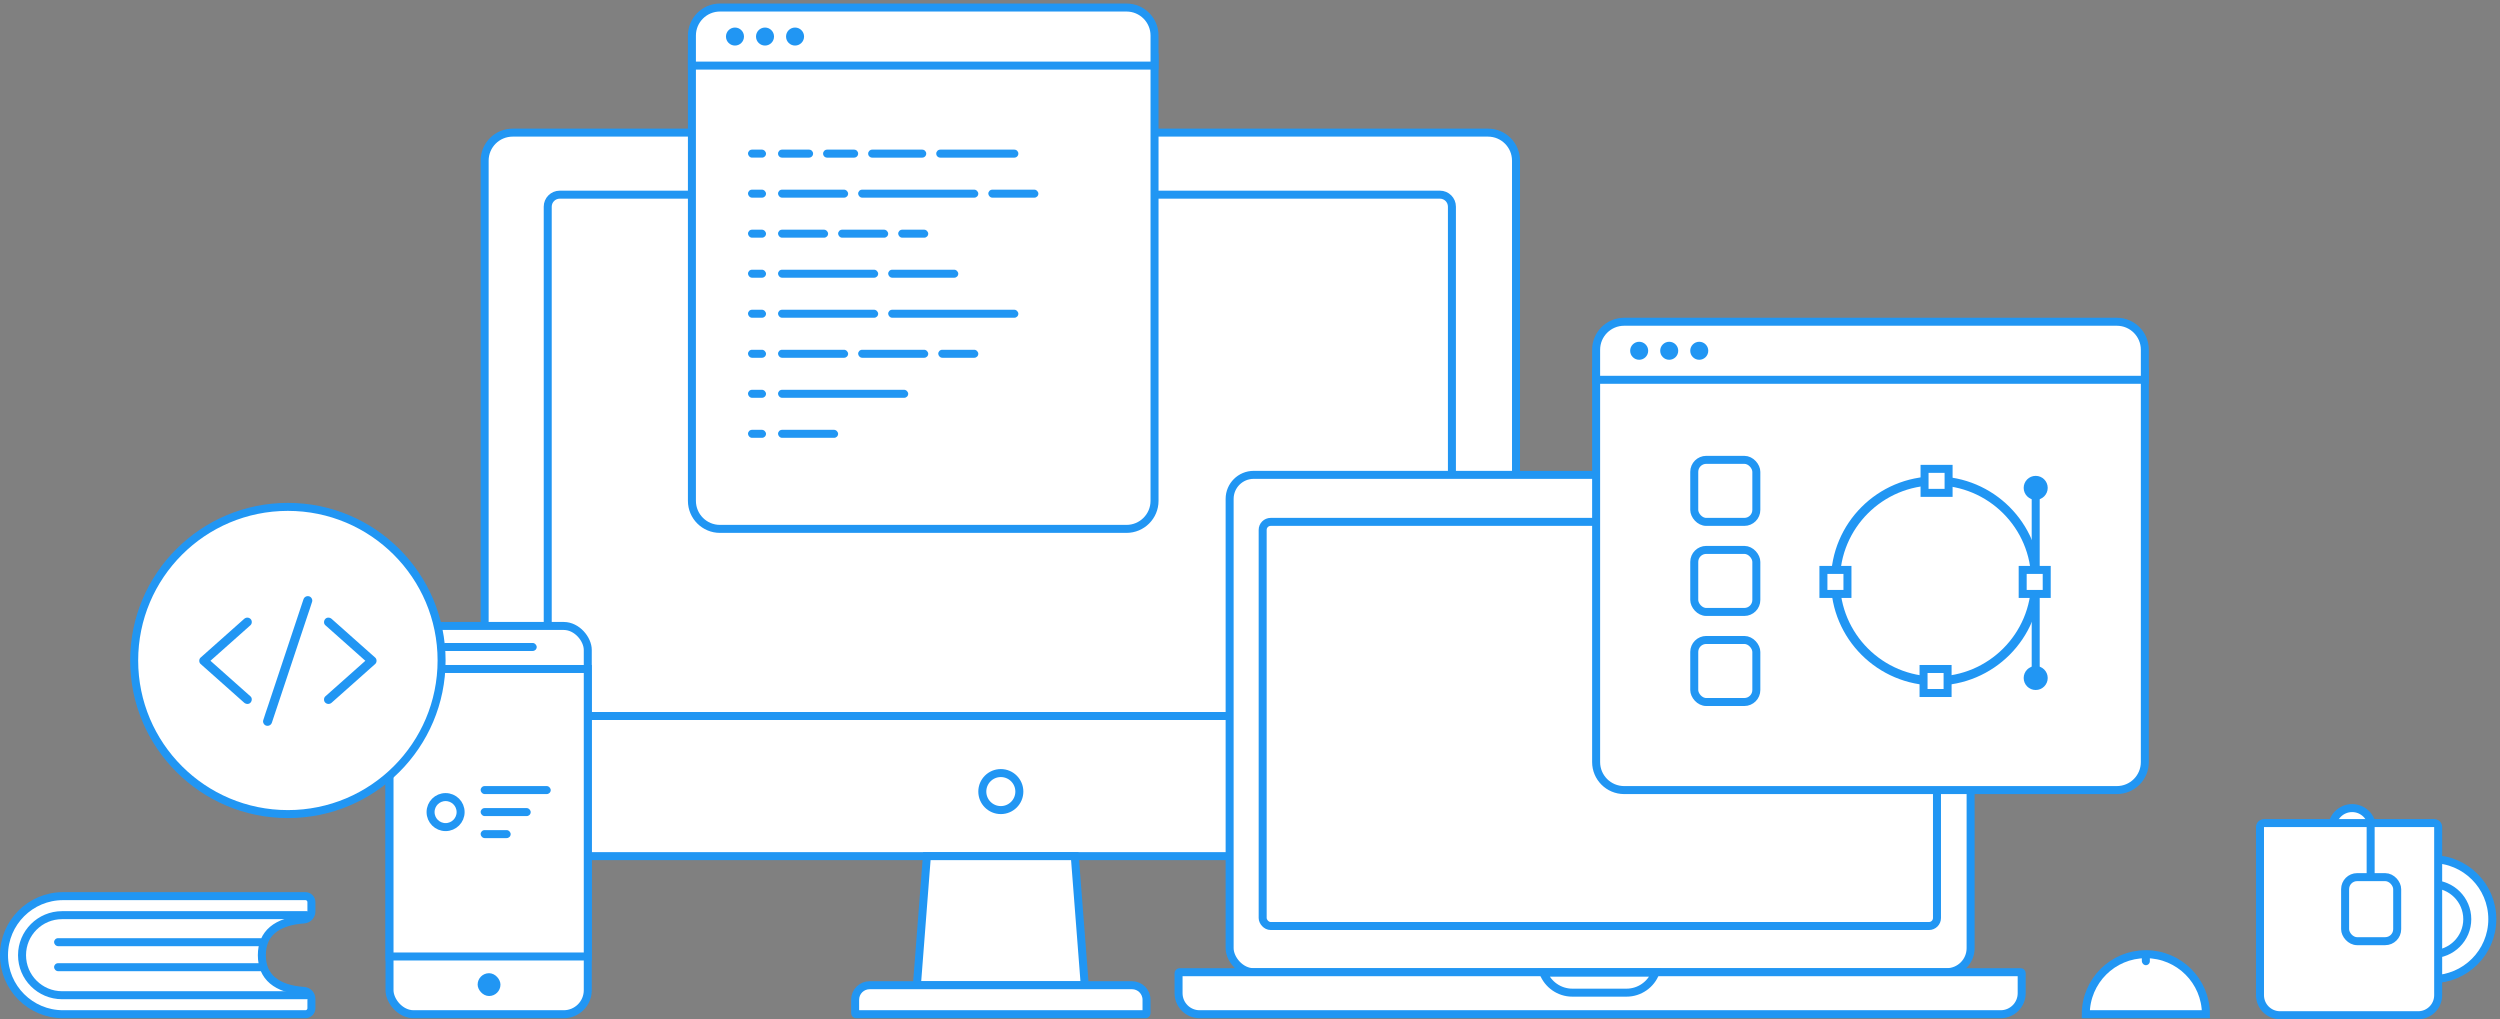 <svg xmlns="http://www.w3.org/2000/svg" xmlns:xlink="http://www.w3.org/1999/xlink" width="650" height="265" version="1.1" viewBox="0 0 650 265"><rect x="0" y="0" width="650" height="265" fill="#808080" stroke="none"/><title>Group 32</title><desc>Created with Sketch.</desc><g id="Website" fill="none" fill-rule="evenodd" stroke="none" stroke-width="1"><g id="Group-32" transform="translate(0, 3)"><path id="Case" fill="#FFF" stroke="#2196F3" stroke-width="2.081" d="M126.008,38.765 C126.008,34.738 129.264,31.482 133.298,31.482 L386.872,31.482 C390.899,31.482 394.162,34.74 394.162,38.765 L394.162,212.307 C394.162,216.334 390.906,219.591 386.872,219.591 L133.298,219.591 C129.271,219.591 126.008,216.332 126.008,212.307 L126.008,38.765 Z"/><path id="Case" fill="#FFF" stroke="#2196F3" stroke-width="2.081" d="M142.41,50.737 C142.41,49.012 143.813,47.613 145.536,47.613 L374.374,47.613 C376.103,47.613 377.5,49.004 377.5,50.737 L377.5,180.042 C377.5,181.766 376.097,183.166 374.374,183.166 L145.536,183.166 C143.807,183.166 142.41,181.774 142.41,180.042 L142.41,50.737 Z"/><path id="Case" fill="#FFF" stroke="#2196F3" stroke-width="2.081" d="M240.99,219.591 L279.441,219.591 L282.037,253.154 L238.394,253.154 L240.99,219.591 Z"/><path id="Keyboard" fill="#FFF" stroke="#2196F3" stroke-width="2.081" d="M222.334,253.411 L222.334,256.927 C222.334,259.007 224.024,260.699 226.104,260.699 L294.326,260.699 C296.402,260.699 298.096,259.007 298.096,256.927 L298.096,253.411 C298.096,253.266 297.984,253.154 297.835,253.154 L222.596,253.154 C222.45,253.154 222.334,253.269 222.334,253.411 Z" transform="translate(260.215, 256.927) scale(1, -1) translate(-260.215, -256.927)"/><ellipse id="Oval-6" cx="260.215" cy="202.809" stroke="#2196F3" stroke-width="2.081" rx="4.816" ry="4.813"/><rect id="Case" width="51.547" height="100.949" x="101.275" y="159.75" fill="#FFF" stroke="#2196F3" stroke-width="2.081" rx="6.244"/><path id="Case" fill="#FFF" stroke="#2196F3" stroke-width="2.081" d="M101.275,170.937 L152.822,170.937 L152.822,245.687 L101.275,245.687 L101.275,170.937 Z"/><rect id="Rectangle-11" width="24.733" height="2.081" x="114.812" y="164.173" fill="#2196F3" rx="1.041"/><rect id="Rectangle-11" width="5.936" height="5.932" x="124.185" y="250.032" fill="#2196F3" rx="2.966"/><ellipse id="Oval-6" cx="115.854" cy="208.143" fill="#FFF" stroke="#2196F3" stroke-width="2.081" rx="3.905" ry="3.903"/><rect id="Rectangle-11" width="18.224" height="2.081" x="124.966" y="201.378" fill="#2196F3" rx="1.041"/><rect id="Rectangle-11" width="13.017" height="2.081" x="124.966" y="207.102" fill="#2196F3" rx="1.041"/><rect id="Rectangle-11" width="7.81" height="2.081" x="124.966" y="212.826" fill="#2196F3" rx="1.041"/><ellipse id="Oval-7" cx="74.849" cy="168.726" fill="#FFF" stroke="#2196F3" stroke-width="2.081" rx="39.964" ry="39.937"/><rect id="Case" width="192.654" height="129.309" x="319.705" y="120.463" fill="#FFF" stroke="#2196F3" stroke-width="2.081" rx="6.244"/><path id="Keyboard" fill="#FFF" stroke="#2196F3" stroke-width="2.081" d="M306.426,250.026 L306.426,255.235 C306.426,258.248 308.874,260.699 311.888,260.699 L520.176,260.699 C523.187,260.699 525.638,258.25 525.638,255.235 L525.638,250.026 C525.638,249.884 525.525,249.772 525.379,249.772 L306.685,249.772 C306.539,249.772 306.426,249.884 306.426,250.026 Z"/><path id="Notch" fill="#FFF" stroke="#2196F3" stroke-width="2.081" d="M430.429,249.889 L401.27,249.888 C402.434,252.961 405.402,255.092 408.808,255.092 L422.891,255.092 C426.297,255.092 429.265,252.962 430.429,249.889 Z"/><rect id="Screen" width="175.32" height="105.073" x="328.295" y="132.691" fill="#FFF" stroke="#2196F3" stroke-width="2.081" rx="2.081"/><ellipse id="Oval-3" cx="254.358" cy="49.954" fill="#293347" rx="1.302" ry="1.301"/><path id="Case" fill="#FFF" stroke="#2196F3" stroke-width="2.081" d="M179.899,11.968 L300.178,11.968 L300.178,127.228 C300.178,131.249 296.909,134.512 292.886,134.512 L187.191,134.512 C183.166,134.512 179.899,131.248 179.899,127.228 L179.899,11.968 Z"/><path id="Case" fill="#FFF" stroke="#2196F3" stroke-width="2.081" d="M179.899,6.238 C179.899,2.22 183.169,-1.041 187.191,-1.041 L292.886,-1.041 C296.913,-1.041 300.178,2.216 300.178,6.238 L300.178,14.05 L179.899,14.05 L179.899,6.238 Z"/><ellipse id="Oval-5" cx="191.094" cy="6.504" fill="#2196F3" rx="2.343" ry="2.342"/><ellipse id="Oval-5" cx="198.904" cy="6.504" fill="#2196F3" rx="2.343" ry="2.342"/><ellipse id="Oval-5" cx="206.714" cy="6.504" fill="#2196F3" rx="2.343" ry="2.342"/><rect id="Rectangle-11" width="4.686" height="2.081" x="194.478" y="87.94" fill="#2196F3" rx="1.041"/><rect id="Rectangle-11" width="4.686" height="2.081" x="194.478" y="35.905" fill="#2196F3" rx="1.041"/><path id="Rectangle-11" fill="#2196F3" d="M203.329,35.905 L210.36,35.905 C210.935,35.905 211.401,36.371 211.401,36.945 C211.401,37.52 210.935,37.986 210.36,37.986 L203.329,37.986 C202.754,37.986 202.288,37.52 202.288,36.945 C202.288,36.371 202.754,35.905 203.329,35.905 Z"/><path id="Rectangle-11" fill="#2196F3" d="M215.045,35.905 L222.075,35.905 C222.65,35.905 223.116,36.371 223.116,36.945 C223.116,37.52 222.65,37.986 222.075,37.986 L215.045,37.986 C214.47,37.986 214.004,37.52 214.004,36.945 C214.004,36.371 214.47,35.905 215.045,35.905 Z"/><path id="Rectangle-11" fill="#2196F3" d="M226.76,35.905 L239.779,35.905 C240.354,35.905 240.82,36.371 240.82,36.945 C240.82,37.52 240.354,37.986 239.779,37.986 L226.76,37.986 C226.186,37.986 225.72,37.52 225.72,36.945 C225.72,36.371 226.186,35.905 226.76,35.905 Z"/><path id="Rectangle-11" fill="#2196F3" d="M244.464,35.905 L263.731,35.905 C264.305,35.905 264.771,36.371 264.771,36.945 C264.771,37.52 264.305,37.986 263.731,37.986 L244.464,37.986 C243.889,37.986 243.423,37.52 243.423,36.945 C243.423,36.371 243.889,35.905 244.464,35.905 Z"/><rect id="Rectangle-11" width="4.686" height="2.081" x="194.478" y="46.312" fill="#2196F3" rx="1.041"/><rect id="Rectangle-11" width="4.686" height="2.081" x="194.478" y="56.719" fill="#2196F3" rx="1.041"/><rect id="Rectangle-11" width="4.686" height="2.081" x="194.478" y="67.126" fill="#2196F3" rx="1.041"/><rect id="Rectangle-11" width="4.686" height="2.081" x="194.478" y="77.533" fill="#2196F3" rx="1.041"/><rect id="Rectangle-11" width="4.686" height="2.081" x="194.478" y="98.348" fill="#2196F3" rx="1.041"/><rect id="Rectangle-11" width="4.686" height="2.081" x="194.478" y="108.755" fill="#2196F3" rx="1.041"/><rect id="Rectangle-11" width="18.224" height="2.081" x="202.288" y="46.312" fill="#2196F3" rx="1.041"/><rect id="Rectangle-11" width="31.241" height="2.081" x="223.116" y="46.312" fill="#2196F3" rx="1.041"/><rect id="Rectangle-11" width="13.017" height="2.081" x="256.961" y="46.312" fill="#2196F3" rx="1.041"/><rect id="Rectangle-11" width="13.017" height="2.081" x="202.288" y="56.719" fill="#2196F3" rx="1.041"/><rect id="Rectangle-11" width="13.017" height="2.081" x="217.909" y="56.719" fill="#2196F3" rx="1.041"/><rect id="Rectangle-11" width="7.81" height="2.081" x="233.53" y="56.719" fill="#2196F3" rx="1.041"/><rect id="Rectangle-11" width="26.035" height="2.081" x="202.288" y="67.126" fill="#2196F3" rx="1.041"/><rect id="Rectangle-11" width="18.224" height="2.081" x="230.926" y="67.126" fill="#2196F3" rx="1.041"/><rect id="Rectangle-11" width="26.035" height="2.081" x="202.288" y="77.533" fill="#2196F3" rx="1.041"/><rect id="Rectangle-11" width="33.845" height="2.081" x="230.926" y="77.533" fill="#2196F3" rx="1.041"/><rect id="Rectangle-11" width="18.224" height="2.081" x="202.288" y="87.94" fill="#2196F3" rx="1.041"/><rect id="Rectangle-11" width="18.224" height="2.081" x="223.116" y="87.94" fill="#2196F3" rx="1.041"/><rect id="Rectangle-11" width="10.414" height="2.081" x="243.944" y="87.94" fill="#2196F3" rx="1.041"/><rect id="Rectangle-11" width="33.845" height="2.081" x="202.288" y="98.348" fill="#2196F3" rx="1.041"/><rect id="Rectangle-11" width="15.621" height="2.081" x="202.288" y="108.755" fill="#2196F3" rx="1.041"/><path id="Case" fill="#FFF" stroke="#2196F3" stroke-width="2.081" d="M414.991,93.664 L557.659,93.664 L557.659,195.143 C557.659,199.163 554.4,202.419 550.374,202.419 L422.277,202.419 C418.256,202.419 414.991,199.157 414.991,195.143 L414.991,93.664 Z"/><path id="Case" fill="#FFF" stroke="#2196F3" stroke-width="2.081" d="M414.991,87.934 C414.991,83.913 418.251,80.655 422.277,80.655 L550.374,80.655 C554.398,80.655 557.659,83.912 557.659,87.934 L557.659,95.746 L414.991,95.746 L414.991,87.934 Z"/><ellipse id="Oval-5" cx="426.186" cy="88.201" fill="#2196F3" rx="2.343" ry="2.342"/><ellipse id="Oval-5" cx="433.996" cy="88.201" fill="#2196F3" rx="2.343" ry="2.342"/><ellipse id="Oval-5" cx="441.806" cy="88.201" fill="#2196F3" rx="2.343" ry="2.342"/><ellipse id="Oval-6" cx="503.248" cy="148.042" fill="#FFF" stroke="#2196F3" stroke-width="2.342" rx="26.035" ry="26.018"/><path id="Rectangle-12" fill="#FFF" stroke="#2196F3" stroke-width="2.081" d="M500.383,118.902 L500.383,125.146 L506.633,125.146 L506.633,118.902 L500.383,118.902 Z"/><path id="Rectangle-12" fill="#FFF" stroke="#2196F3" stroke-width="2.081" d="M500.123,170.937 L500.123,177.182 L506.373,177.182 L506.373,170.937 L500.123,170.937 Z"/><path id="Rectangle-12" fill="#FFF" stroke="#2196F3" stroke-width="2.081" d="M474.089,145.18 L474.089,151.424 L480.338,151.424 L480.338,145.18 L474.089,145.18 Z"/><path id="Rectangle-12" fill="#FFF" stroke="#2196F3" stroke-width="2.081" d="M525.897,145.18 L525.897,151.424 L532.147,151.424 L532.147,145.18 L525.897,145.18 Z"/><line id="Line" x1="529.282" x2="529.282" y1="124.626" y2="144.139" stroke="#2196F3" stroke-linecap="square" stroke-width="2.081"/><line id="Line" x1="529.282" x2="529.282" y1="151.944" y2="171.458" stroke="#2196F3" stroke-linecap="square" stroke-width="2.081"/><ellipse id="Oval-5" cx="529.282" cy="123.845" fill="#2196F3" rx="3.124" ry="3.122"/><ellipse id="Oval-5" cx="529.282" cy="173.279" fill="#2196F3" rx="3.124" ry="3.122"/><g id="Group-60" fill="#FFF" stroke="#2196F3" stroke-width="2.081" transform="translate(439.463, 115.519)"><rect id="Rectangle-15" width="16.143" height="16.131" x="1.041" y="1.041" rx="3.122"/><rect id="Rectangle-15" width="16.143" height="16.131" x="1.041" y="24.457" rx="3.122"/><rect id="Rectangle-15" width="16.143" height="16.131" x="1.041" y="47.873" rx="3.122"/></g><ellipse id="Oval-8" cx="632.379" cy="235.982" fill="#FFF" stroke="#2196F3" stroke-width="2.081" rx="15.621" ry="15.611"/><ellipse id="Oval-8" cx="632.379" cy="235.982" fill="#FFF" stroke="#2196F3" stroke-width="2.081" rx="9.112" ry="9.106"/><ellipse id="Oval-8" cx="611.552" cy="212.306" fill="#FFF" stroke="#2196F3" stroke-width="2.081" rx="5.207" ry="5.204"/><path id="Rectangle-16" fill="#FFF" stroke="#2196F3" stroke-width="2.081" d="M588.64,211.005 C588.065,211.005 587.599,211.471 587.599,212.046 L587.599,255.756 C587.599,258.63 589.929,260.959 592.803,260.959 L628.72,260.959 C631.594,260.959 633.924,258.63 633.924,255.756 L633.924,212.046 C633.924,211.471 633.458,211.005 632.883,211.005 L588.64,211.005 Z"/><rect id="Rectangle-16" width="13.539" height="16.651" x="609.729" y="225.055" fill="#FFF" stroke="#2196F3" stroke-width="2.081" rx="3.122"/><line id="Line-2" x1="616.368" x2="616.368" y1="211.395" y2="223.233" stroke="#2196F3" stroke-linecap="square" stroke-width="2.081"/><path id="Oval-8" fill="#FFF" stroke="#2196F3" stroke-width="2.081" d="M557.92,260.699 C566.548,260.699 573.541,260.699 573.541,260.699 C573.541,252.078 566.548,245.088 557.92,245.088 C549.293,245.088 542.3,252.078 542.3,260.699 C542.3,260.699 549.293,260.699 557.92,260.699 Z"/><rect id="Rectangle-11" width="2.083" height="3.382" x="556.879" y="244.568" fill="#2196F3" rx="1.041"/><path id="Rectangle-17" fill="#FFF" stroke="#2196F3" stroke-width="2.081" d="M16.391,229.998 C7.913,229.998 1.041,236.871 1.041,245.349 C1.041,253.827 7.913,260.699 16.391,260.699 L79.407,260.699 C80.269,260.699 80.968,260 80.968,259.138 L80.968,256.722 C80.968,255.63 80.124,254.723 79.034,254.646 C71.88,254.138 68.081,250.995 68.081,245.349 C68.081,239.702 71.88,236.559 79.034,236.051 C80.124,235.974 80.968,235.067 80.968,233.975 L80.968,231.559 C80.968,230.697 80.269,229.998 79.407,229.998 L16.391,229.998 Z"/><path id="Rectangle-19" stroke="#2196F3" stroke-width="2.081" d="M80.186,255.3 C80.186,255.552 79.982,255.756 79.73,255.756 L79.73,255.756 L72.353,255.756 L16.141,255.756 C10.39,255.756 5.728,251.096 5.728,245.349 C5.728,239.601 10.39,234.941 16.141,234.941 L72.353,234.941 L79.73,234.941 L79.73,234.941 C79.982,234.941 80.186,235.146 80.186,235.397"/><rect id="Rectangle-18" width="54.673" height="2.081" x="14.059" y="240.926" fill="#2196F3" rx="1.041"/><rect id="Rectangle-18" width="54.673" height="2.081" x="14.059" y="247.43" fill="#2196F3" rx="1.041"/><path id="Shape" fill="#2196F3" fill-rule="nonzero" d="M65.127,178.055 C63.849,176.92 62.571,175.785 61.294,174.65 C59.257,172.843 57.227,171.03 55.191,169.223 C54.724,168.812 54.258,168.395 53.797,167.983 C53.797,168.528 53.797,169.078 53.797,169.622 C55.074,168.487 56.352,167.352 57.63,166.217 C59.666,164.41 61.696,162.597 63.732,160.79 C64.199,160.379 64.666,159.962 65.127,159.551 C65.582,159.145 65.576,158.317 65.127,157.912 C64.642,157.466 63.966,157.477 63.475,157.912 C62.198,159.047 60.92,160.182 59.642,161.317 C57.606,163.124 55.576,164.937 53.54,166.744 C53.073,167.155 52.607,167.572 52.146,167.983 C51.696,168.383 51.696,169.223 52.146,169.622 C53.423,170.758 54.701,171.893 55.979,173.028 C58.015,174.835 60.045,176.648 62.081,178.455 C62.548,178.866 63.015,179.283 63.475,179.694 C63.931,180.1 64.683,180.175 65.127,179.694 C65.535,179.254 65.611,178.489 65.127,178.055 L65.127,178.055 Z"/><path id="Shape" fill="#2196F3" fill-rule="nonzero" d="M84.583,159.554 C85.86,160.689 87.138,161.824 88.416,162.959 C90.452,164.766 92.482,166.579 94.518,168.386 C94.985,168.797 95.452,169.214 95.912,169.625 C95.912,169.081 95.912,168.531 95.912,167.986 C94.635,169.121 93.357,170.256 92.079,171.392 C90.043,173.199 88.013,175.011 85.977,176.818 C85.51,177.23 85.043,177.647 84.583,178.058 C84.128,178.463 84.133,179.291 84.583,179.697 C85.067,180.143 85.744,180.131 86.234,179.697 C87.511,178.562 88.789,177.427 90.067,176.291 C92.103,174.484 94.133,172.672 96.169,170.865 C96.636,170.453 97.103,170.036 97.563,169.625 C98.013,169.226 98.013,168.386 97.563,167.986 C96.286,166.851 95.008,165.716 93.73,164.581 C91.694,162.774 89.664,160.961 87.628,159.154 C87.161,158.743 86.695,158.326 86.234,157.914 C85.779,157.509 85.026,157.434 84.583,157.914 C84.174,158.355 84.098,159.119 84.583,159.554 L84.583,159.554 Z"/><path id="Shape" fill="#2196F3" fill-rule="nonzero" d="M70.694,184.876 C71.044,183.833 71.388,182.791 71.738,181.742 C72.572,179.235 73.407,176.733 74.241,174.225 C75.244,171.202 76.248,168.184 77.257,165.161 C78.126,162.549 78.996,159.937 79.865,157.325 C80.279,156.056 80.746,154.794 81.131,153.508 C81.137,153.491 81.143,153.473 81.148,153.456 C81.341,152.883 80.927,152.164 80.332,152.031 C79.69,151.886 79.101,152.222 78.896,152.842 C78.546,153.885 78.202,154.927 77.852,155.975 C77.018,158.483 76.184,160.985 75.349,163.493 C74.346,166.516 73.342,169.534 72.333,172.557 C71.464,175.169 70.595,177.781 69.725,180.393 C69.311,181.656 68.844,182.918 68.459,184.204 C68.453,184.221 68.448,184.239 68.442,184.256 C68.249,184.829 68.663,185.548 69.259,185.681 C69.9,185.826 70.49,185.49 70.694,184.876 L70.694,184.876 Z"/></g></g></svg>